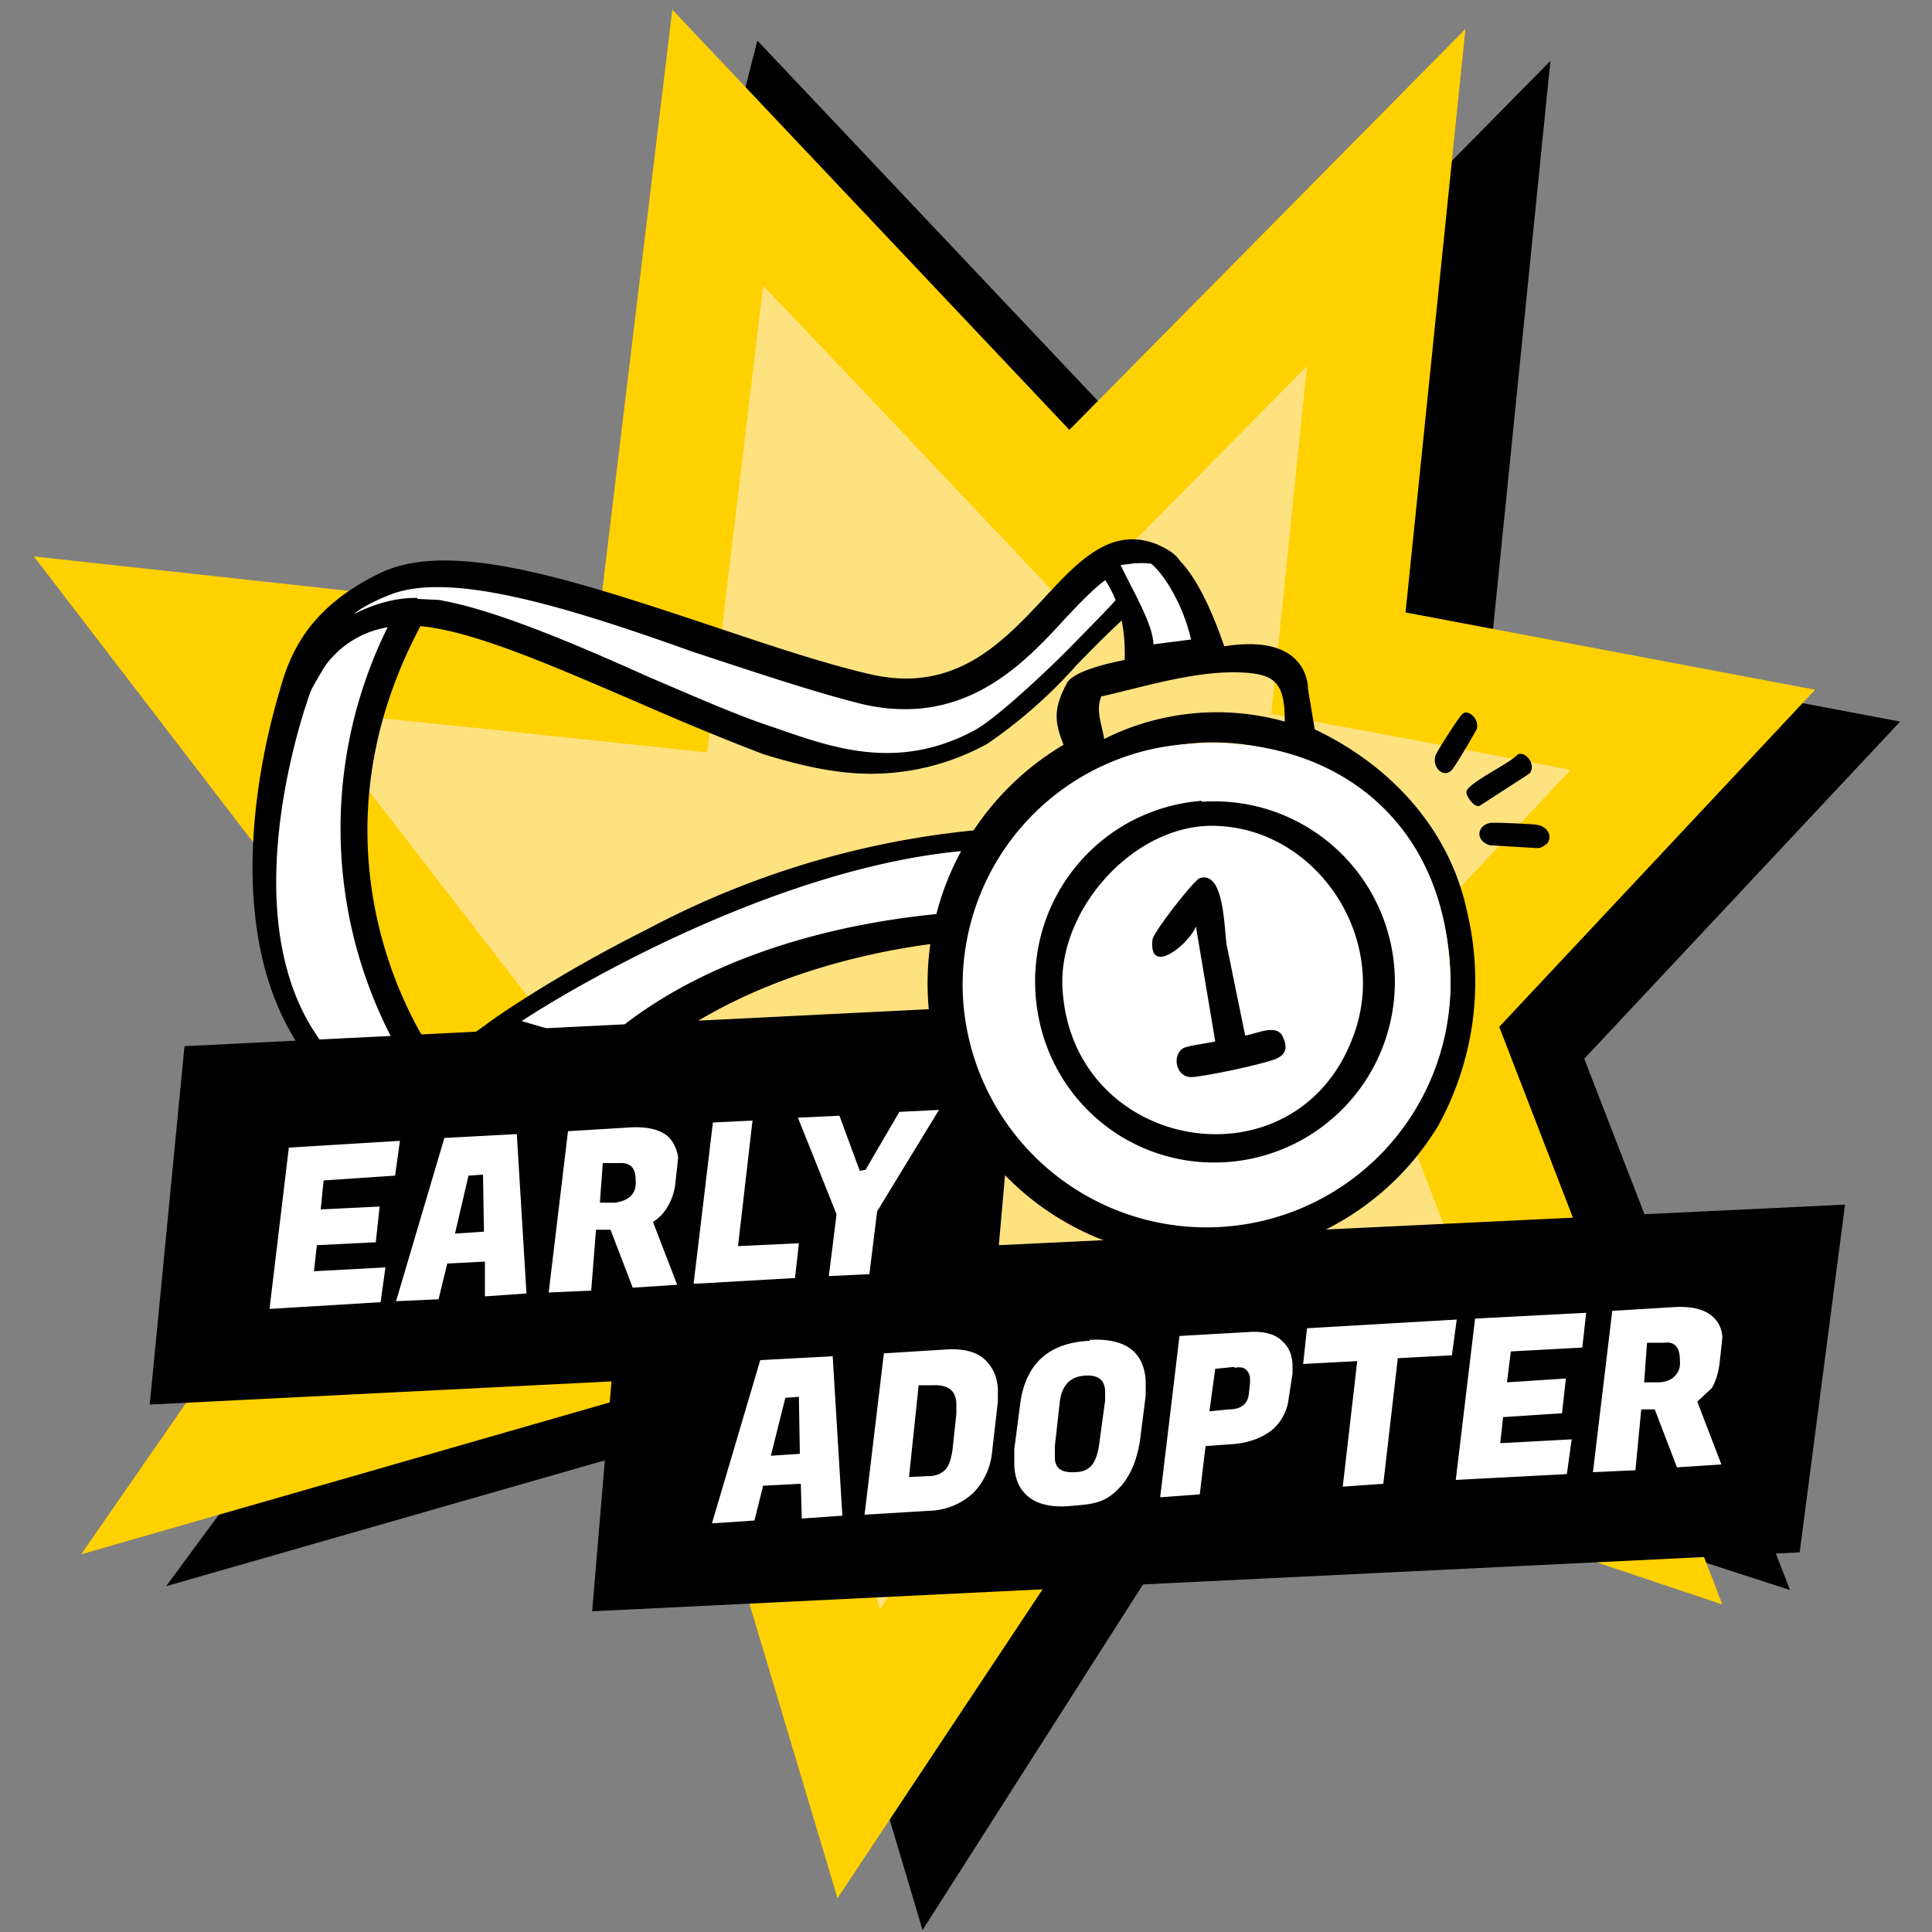 <svg data-name="Calque 2" xmlns="http://www.w3.org/2000/svg" viewBox="0 0 200 200"><rect x="0" y="0" width="200" height="200" fill="#808080" stroke="none"/><g data-name="Calque 1"><path d="M196.7 74.7l-42.3-8 6.1-60.4-40.9 41.5L78.4 4.2 48.6 121.6l-31.4 42.6 62.4-17.9 15.9 53.5 34-53.3 55.8 18.1-21.3-55z"/><path fill="#ffe280" d="M75.1 135.1l-51.2 14.7 27.7-40-33.9-44.2 50 5.3 6.6-55.7 36.4 38.5 32.8-33.3-4.9 48.2 36.7 7-27.5 29.2 19.7 50.9-50.2-16.8-28.4 42.7z"/><path d="M79 29.6c6.5 6.7 25.5 26.9 31.6 33.3l24.7-25-3.7 36c7 1.2 23.8 4.4 31 5.8l-22.2 23.6 16.2 42-42-14-23.5 35.3-11.7-39.4c-8 2.3-31.8 9-40 11.5 3.8-5.6 16.5-24 20.2-29.1l-27.8-36c8.7.8 33.2 3.4 41.4 4.3zM69.6 1L62 64 3.5 57.6 43.7 110 8.4 160.9 70.7 143l16 53.5 33.2-50 58.4 19.6-23.1-59.8 32.7-34.9-42.4-8L151.7 3l-41 41.5z" fill="#ffd100"/><path d="M30.8 70.7S23 93.3 32 107.4s11.6 2.6 11.6 2.6-15.1-20.8-1.2-46.4c.5-1-.5-2-1.4-1.5l-7 3.3z" fill="#fff"/><path d="M39.9 116q-4 0-9-7.8c-9.5-14.5-1.9-37-1.5-38l.1-.2 3.5-5.8 7.5-3.5q1.7-.6 3 .6 1.1 1.3.3 3c-13.3 24.4.5 44 1.1 44.8l.4.5-.1.7c-.1.5-1.1 5-4.5 5.6zm-7.7-44.6c-.7 2-8 22.7.4 35.5 4 6.2 7 6.1 7.5 6 1-.2 1.6-1.6 2-2.7A47 47 0 0140.6 64L35 66.6z"/><path d="M119.3 57.8c-8.7-3.8-12.6 17.4-29.6 13.5C72.8 67.3 47 54.6 39 60.8s-8.6 11.7-8.6 11.7 5.7-10.5 14.8-9 24.7 9.8 34.5 13a26 26 0 0022-.8c4.7-2.5 14.5-15.1 18.4-16.1 0 0 2.5-.4-.7-1.8z" fill="#fff"/><path d="M90.2 80.1c-4 0-7.8-1-11.1-2q-5.8-2.2-13.1-5.4c-7.7-3.3-15.6-6.8-21.1-7.7-8-1.4-12 3.5-13.3 8.2q-.5 1.1-1.7.7c-.7-.2-2.2 2.6-2 2 1.3-4.8 1.5-11.7 11.3-16.5 7-3.5 18.9.2 33.6 5.1 6 2 12.1 4.1 17.3 5.3 8.7 2 13.6-3.2 18-7.9 3.6-3.9 7-7.5 11.8-5.5.8.4 2.7 1.2 2.5 2.9q-.3 1.4-2 1.8c-1.8.5-5.8 4.5-9 7.8a50 50 0 01-9.2 8.1 25 25 0 01-12 3.1M43.2 62l2.2.1c5.8 1 14 4.5 21.8 8 4.7 2 9.2 4 12.9 5.2 5.8 2 12.6 4.6 20.6.4 2-1 6.7-5.3 9.9-8.5 3.8-3.9 6-6 7.3-8.2-2.3-.5-4.4 1.6-7.6 5-4.4 4.8-10.5 11.3-21 8.9-5.2-1.3-11.4-3.4-17.5-5.4C59.2 63 46.6 59 40.3 61.6c-2.8 1.1-3.7 2-3.7 2s3.2-1.8 6.6-1.7z"/><path d="M51.3 107.3S78 88 102.7 87.3l-1.7 8.6s-22.4.4-37.1 14.1z" fill="#fff"/><path d="M64.4 111.6L47.6 108l2.8-2c.2-.2 6.8-4.9 16.6-9.8a91 91 0 0135.6-10.4l1.9-.1-2.4 11.6H101c-.2 0-22 .7-36 13.8zM54 105.7l8.2 2.4c13-11.8 32.7-13.4 37.6-13.7l1-6.4c-18.7 1.3-39.6 13-46.8 17.7"/><path d="M103.4 128.9l2.2-24.9-86.5 4.3-3.6 37.1 47.8-2.4-2 23.8 125-6.1 4.7-36z"/><path d="M39.4 134.8l-11.5.7 2-16.7 11.5-.7-.5 3.6-7.4.5-.3 3 6.1-.3-.4 3.7-6.1.3-.3 2.7 7.4-.4zm10.8-.6v-3.6l-3.9.2-.9 3.7-4.4.2 5-16.9 7.5-.4 1 16.5zm-1.7-12.5l-1.4 6 3-.2-.1-5.9zm16.9-5q2.6-.1 3.8 1 .8.8 1 2.1l-.1 1-.2 1.8a6 6 0 01-.9 2.5q-.5.8-1.4 1.4l2.5 6.5-4.6.3-2.3-6h-1.5l-.5 6.3-4.4.2 2-16.7zm-1.3 3.7h-1.7l-.3 4.1h1.6q1.2-.2 1.7-.8t.4-1.6q0-1.8-1.7-1.7m18.2 11.9l-10.5.6 2-16.7 4.1-.2-1.5 13 6.3-.3zm7.3-11.2l3.5-6 4.1-.2-6.4 10.5-.8 6.5-4.2.2.8-6.4-4-10 4.3-.2 2.1 5.7zM83 157.2l-.1-3.6-3.9.2-.9 3.6-4.4.3 5-16.9 7.5-.4 1 16.5zm-1.7-12.5l-1.5 6 3-.2-.1-5.9zm16.6-5q3-.2 4.3 1.3 1 1.1 1.1 2.8v1.3l-.6 5.2a7 7 0 01-2 4.3 7 7 0 01-4.6 1.8l-6.6.4 2-16.7zm-1.3 3.7h-1.5l-1 9.5 2.1-.1q1 0 1.7-.7.5-.6.7-2l.4-3.7v-1q0-2.1-2.4-2m16.2-4.7q5.5-.3 5.8 4.2v1.6l-.6 4.7q-.5 3.1-2.1 4.8c-1.6 1.7-2.9 1.7-5.1 1.9s-3.8-.3-4.7-1.3q-1-1-1.1-2.9V150l.6-4.6q.8-6.3 7.2-6.6m-1.6 13.6q1.2 0 1.8-.7t.8-2.3l.6-4.4v-.9q0-1.8-2-1.7-2.4.1-2.7 2.8l-.5 4.5v1.2q0 1.6 2 1.5m16.3-2.9l-2.7.2-.6 5-4.1.3 2-16.7 7-.4q2.6-.2 3.7 1 .9.8 1 2.3v1l-.4 2.6a5 5 0 01-1.8 3.3q-1.6 1.2-4 1.4zm.3-8l-2 .2-.6 4.4 2-.2q2 0 2.1-1.8l.1-.9v-.5q0-.4-.3-.8-.4-.5-1.3-.3zm22.5-1.2l-5.6.3-1.5 13-4.2.3 1.5-13-5.6.3.4-3.7 15.5-.9zm11.9 12.3l-11.5.6 2-16.7 11.5-.6-.4 3.6-7.4.4-.4 3.2 6.1-.4-.4 3.6-6.1.4-.3 2.7 7.4-.4zm11.3-17.3q2.6-.1 3.8 1 .9.8 1 2.1l-.1 1-.2 1.8q-.2 1.5-.8 2.5l-1.5 1.4 2.5 6.5-4.6.3-2.3-6h-1.4l-.6 6.3-4.4.2 2-16.7zm-1.2 3.7h-1.8l-.3 4.1h1.6q1.2-.1 1.7-.8.5-.6.4-1.5 0-2-1.6-1.8" fill="#fff"/><path d="M119.6 67.8l7.2-.9c8.8-1.4 8.6 4.4 8.6 4.4l.7 4.2c7.8 3.7 14 10.3 15.8 19a31 31 0 01-3 22 28.5 28.5 0 01-48.2 1 28.7 28.7 0 019.4-40.4c-1-2.5-1-3.8.3-6.3.9-2 9.2-3 9.2-3m-5.3 8.7a26 26 0 0118.7-1.8c0-4.1-1-5-4.9-5.1-4.6-.1-9.7 1.5-14.1 2.5-.6 1.5.1 3 .3 4.4m13 49.6a24.6 24.6 0 0022.8-26.2 24.6 24.6 0 00-26.1-23 24.6 24.6 0 00-22.7 26.3 24.6 24.6 0 0026 23M151.8 82c0-.9 4.6-3 5.3-3.9.9-.4 2 1.2 1.2 2l-5.1 3.3c-.5.3-1.4-.9-1.4-1.4m-1.5-2.3c-.8.9-2.1-.2-1.7-1.5.2-.5 2.5-4.1 2.8-4.3.5-.5 1.7.4 1.5 1.5-.1.3-2.3 4-2.6 4.3m9.7 7.7q-.2.3-.8.4l-5-.3c-1.5-.5-1.3-2 0-2.3.2-.1 4.7.1 5 .2 1 .2 1.6 1.2.9 2"/><path d="M123.2 77c13.9-1 26 7 26.9 23.1a25.2 25.2 0 01-50.4 3.4A25 25 0 01123.2 77" fill="#fff"/><path d="M124.4 83a18.6 18.6 0 012.6 37.3c-10.3.7-19.1-7-19.8-17.4s7-19.2 17.2-20M110 102.5c1.1 16.8 24 20.7 30 5 4-10.1-3.5-21.6-14-22-8.5-.4-16.6 8.7-16 17"/><path d="M128.9 107.2c1.3-.2 3.5-1.4 4 .4q.6 1.4-.8 2c-1.4.6-7.7 1.9-8.8 1.9-1.6 0-2-2.3-.8-3 .6-.3 3.2-.6 3.3-.7l-2-11.9c-.6 1.7-4.9 5.3-4.5 1.4 0-.7 4.3-6.2 4.9-6.4 2.6-.8 2.5 5.4 2.8 7z"/><path d="M118 68.4c0-2.4-.1-6.4-2.9-9.9a16 16 0 015.3 0c1.9 1.1 3.8 5.5 5 8.9z" fill="#fff"/><path d="M119.1 58.3c1.2.9 3.3 4 4.2 7.9l-3.9.5c0-2-2.2-5.7-3.4-8.2q2.8-.4 3.1-.2m-.8-1.6c-2.7 0-6.2.7-5.2 1.7 4.2 4.4 3.2 10 3.3 11.7l10.9-1.4s-2.6-9.3-6.2-11.5q-.9-.5-2.8-.5"/><path fill="none" d="M0 0h200v200H0z"/></g></svg>